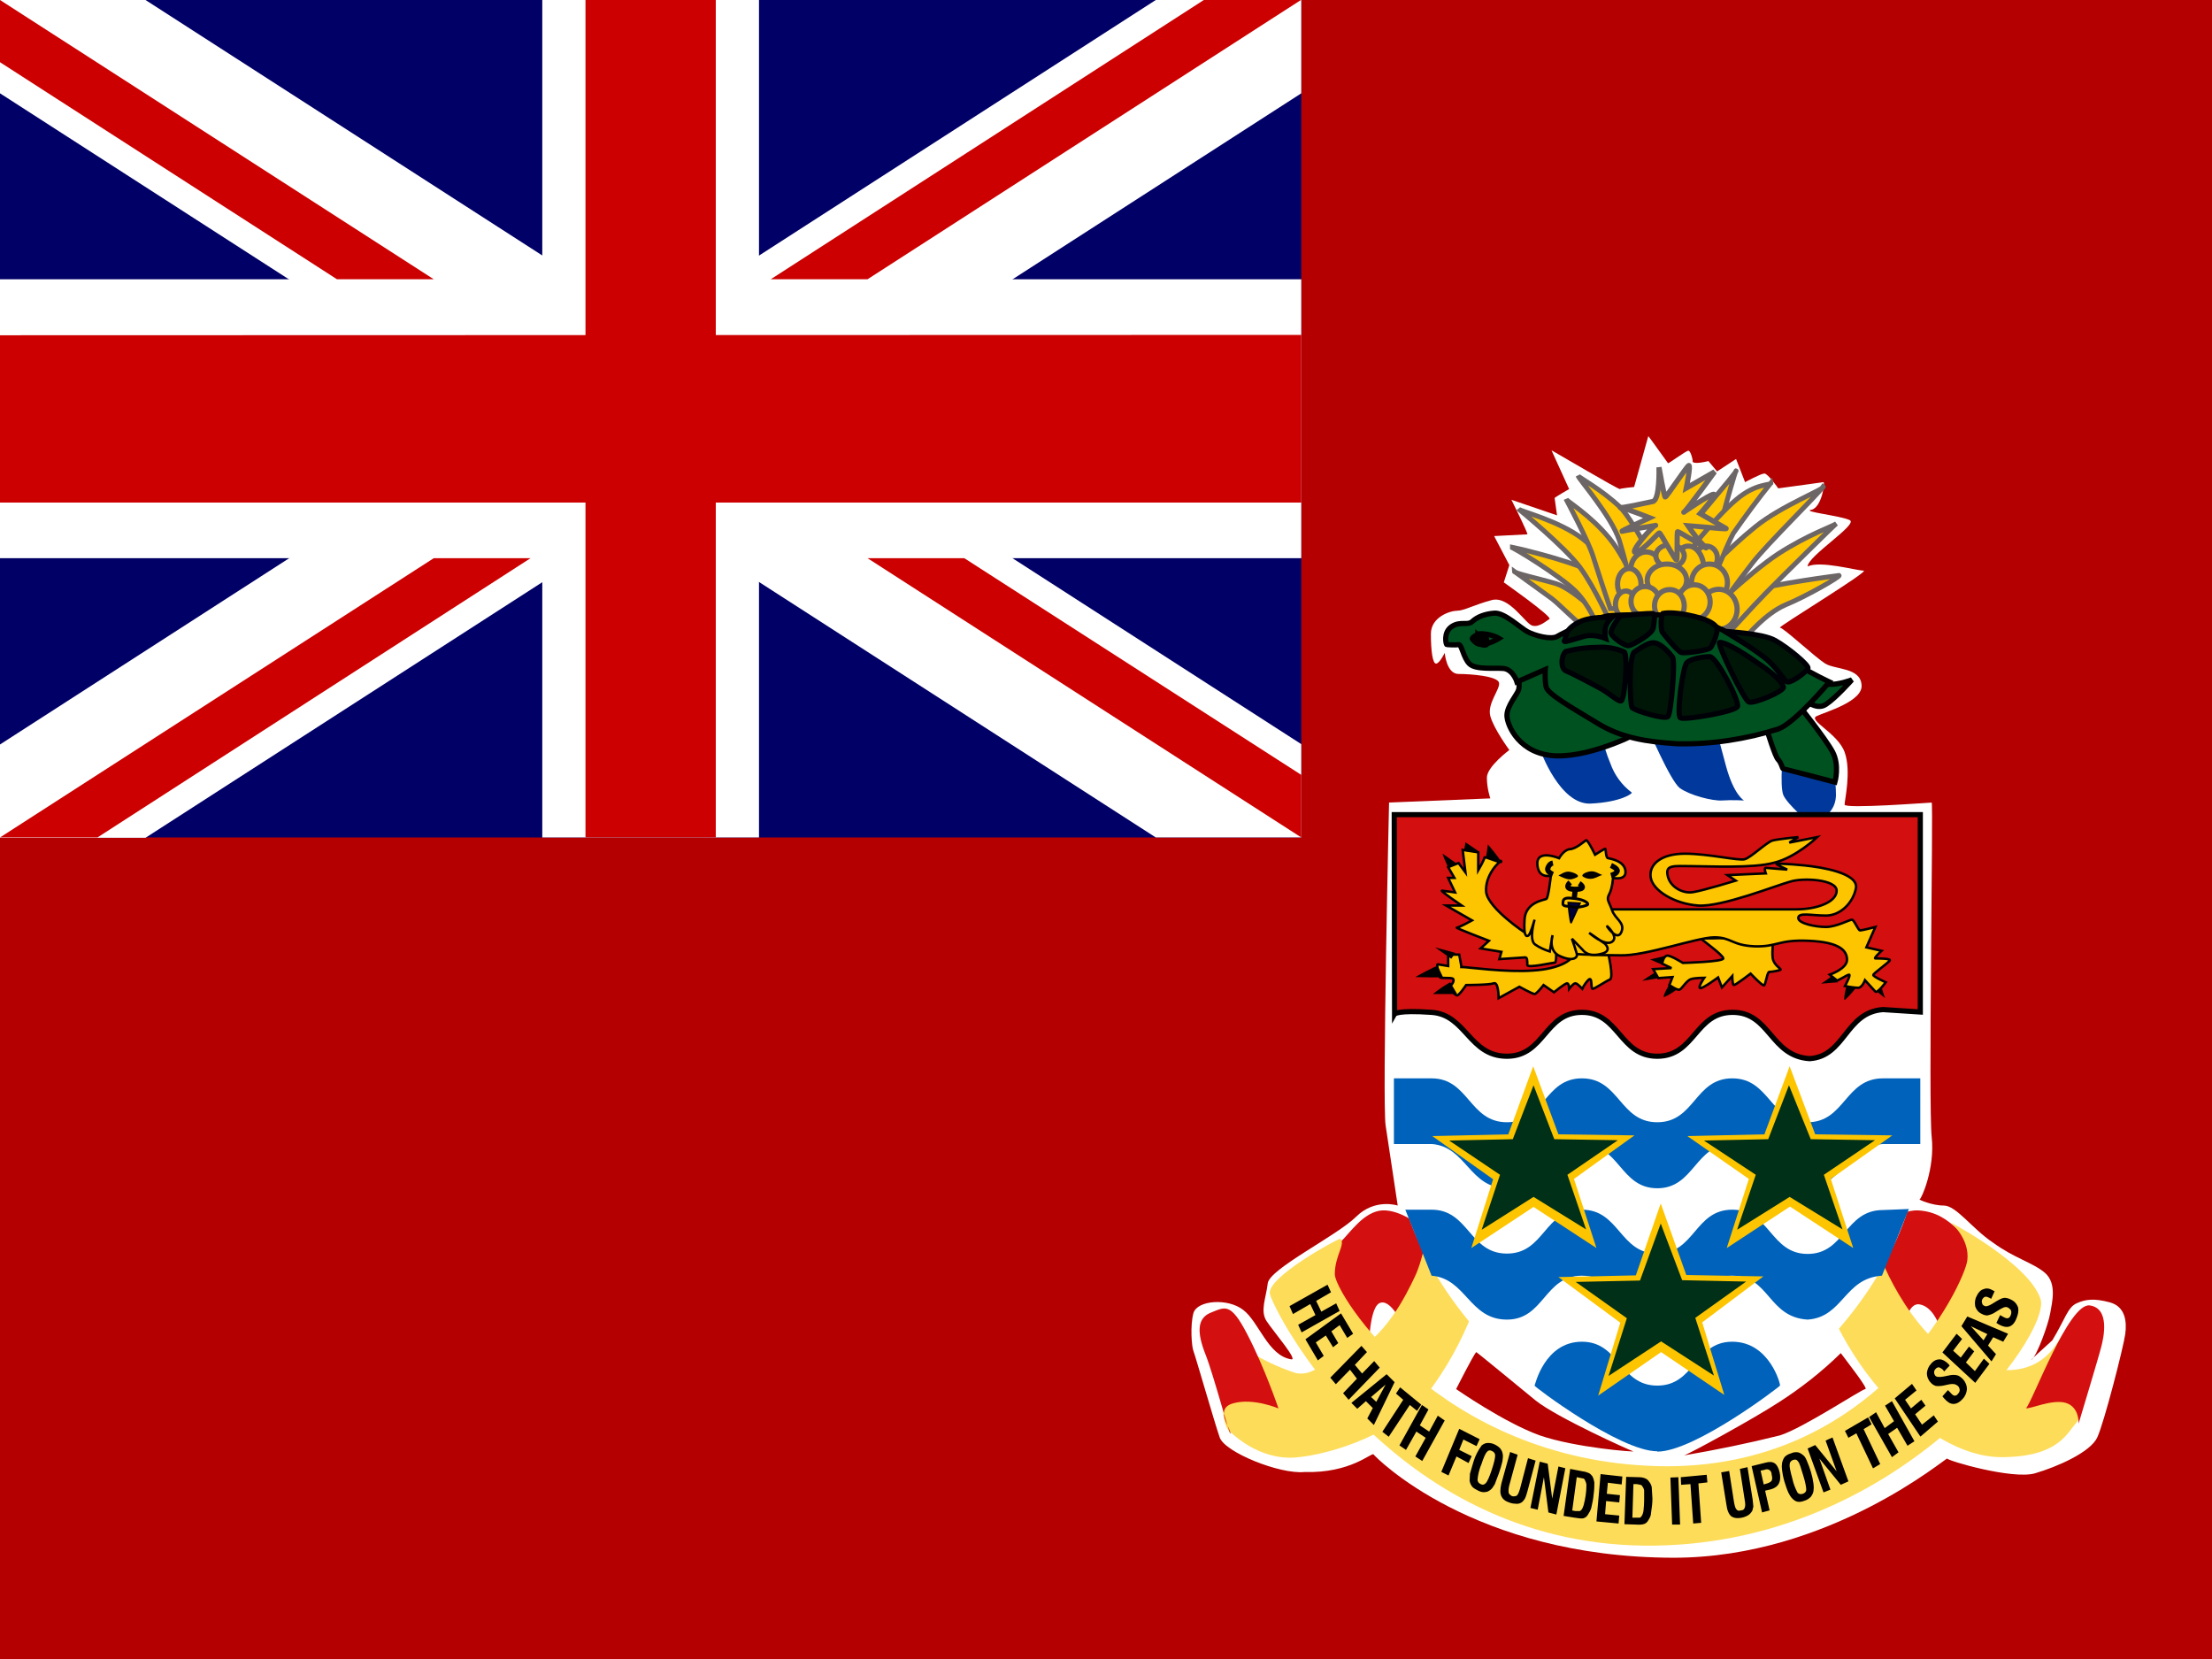 <?xml version="1.0" encoding="utf-8"?>
<!-- Generator: Adobe Illustrator 23.0.3, SVG Export Plug-In . SVG Version: 6.00 Build 0)  -->
<svg version="1.1" id="flag-icon-css-ky" xmlns="http://www.w3.org/2000/svg" xmlns:xlink="http://www.w3.org/1999/xlink" x="0px"
	 y="0px" viewBox="0 0 640 480" style="enable-background:new 0 0 640 480;" xml:space="preserve">
<style type="text/css">
	.st0{fill:#B40000;}
	.st1{fill-rule:evenodd;clip-rule:evenodd;fill:#000066;}
	.st2{fill:#FFFFFF;}
	.st3{fill:#CC0000;}
	.st4{fill-rule:evenodd;clip-rule:evenodd;fill:#FFFFFF;}
	.st5{fill-rule:evenodd;clip-rule:evenodd;fill:#FEC500;stroke:#6D6666;stroke-width:1.4;}
	.st6{fill-rule:evenodd;clip-rule:evenodd;fill:#FEC500;stroke:#6D6666;stroke-width:1.5;}
	.st7{fill-rule:evenodd;clip-rule:evenodd;fill:#00389B;}
	.st8{fill-rule:evenodd;clip-rule:evenodd;fill:#005120;stroke:#000000;stroke-width:1.5;}
	.st9{fill-rule:evenodd;clip-rule:evenodd;stroke:#000000;stroke-width:1.5;}
	.st10{fill-rule:evenodd;clip-rule:evenodd;fill:#001707;stroke:#000007;stroke-width:1.5;}
	.st11{fill-rule:evenodd;clip-rule:evenodd;fill:#D40F0F;}
	.st12{fill-rule:evenodd;clip-rule:evenodd;fill:#FDDC59;}
	.st13{fill-rule:evenodd;clip-rule:evenodd;fill:#FDC400;}
	.st14{fill-rule:evenodd;clip-rule:evenodd;fill:#D40F0F;stroke:#000000;stroke-width:1.5;}
	.st15{fill-rule:evenodd;clip-rule:evenodd;fill:#0062BB;}
	.st16{fill-rule:evenodd;clip-rule:evenodd;fill:#FDC400;stroke:#000000;stroke-width:0.7;}
	.st17{fill-rule:evenodd;clip-rule:evenodd;}
	.st18{fill-rule:evenodd;clip-rule:evenodd;fill:#000039;stroke:#000000;stroke-width:0.4;}
	.st19{fill:none;stroke:#000000;stroke-width:0.8;}
	.st20{fill:none;stroke:#000000;stroke-width:1.5;}
	.st21{fill-rule:evenodd;clip-rule:evenodd;fill:#003017;}
	.st22{fill:none;}
</style>
<path class="st0" d="M0,0h640v480H0V0z"/>
<path class="st1" d="M0,0h376.5v242.3H0V0z"/>
<g>
	<path class="st2" d="M0,0v27l334.4,215.3h42.1v-27L42.1,0H0z M376.5,0v27L42.1,242.4H0v-27L334.4,0H376.5z"/>
	<path class="st2" d="M156.9,0v242.3h62.7V0H157H156.9z M0,80.8v80.7h376.5V80.8H0z"/>
	<path class="st3" d="M0,97v48.4h376.5V96.9L0,97L0,97z M169.4,0v242.3h37.7V0H169.4z M0,242.3l125.5-80.8h28L28.2,242.3H0z M0,0
		l125.5,80.8h-28L0,18V0z M223,80.8L348.3,0h28.1L251,80.8H223z M376.5,242.3L251,161.5h28l97.5,62.7V242.3z"/>
</g>
<path class="st4" d="M448.3,179.1c-1,0.6-3,2.5-5,1.9s-6.6-8.6-11.6-7.4c-5,1.3-8.1,3.1-10.1,3.1s-7.6,1.8-7.6,6.7s0.5,8.6,1.5,8.6
	s2.5-3.1,2.5-3.1s0.5,6.1,4,6.1s11.2,0.6,11.7,2.5c0.5,1.8-3.5,6-2.5,9.7s5.5,9.8,5.5,9.8s-6.5,4.8-6.5,8s1,6,1,6l-29.3,1.2
	c0,0-2,86.7-1,93.4l3.5,23.2c0,0-6.6-2.2-12.1,3.3c-5.6,5.5-25,15-25.5,19.2c-0.5,4.3-2.3,8-0.3,11s9.2,11.4,7.1,11
	c-6.8-1.1-9.3-10.8-13.9-14.3c-4.5-3.5-13.3-2.8-14.4,0.9c-1,3.7-0.5,9.8,0,11s6.1,20.7,7.6,25s17.4,10.7,24.5,10
	c13.4,0.4,19.4-5.7,20-5.1c0.4,0.6,28.7,29.8,86.8,29.9c45.2,0,79.2-29.3,79.2-28.7c0,0.6,18.7,6.1,25.3,4.3
	c6.5-1.9,16.1-6.1,18.1-10.4s7.6-26.2,8.1-29.9s0-8-4.5-9.2s-7-0.9-9.6,0.3s-3.3,4.6-7,10.7c-2.1,1.9-7.4,6.7-5.9,5.5
	s4.8-10.3,5.3-13.4c0.5-3,2-8.5-1.5-11.6c-3.5-3-9-4.3-15.1-8.8c-6-4-10.6-10.7-14.2-10.7c-3.5,0-7.5-1.8-7-1.8s4.5-9,3.5-18
	c-1-9.2,0.5-96.8,0-96.8s-25.2,1.9-25.2,0.6s2-9.7,0-15.2s-10.7-9.2-8.1-10.4c2.5-1.2,13.6-4.3,13-9.1c-0.4-5-7.5-4.3-10.5-6.1
	c-3-1.9-12.1-10.4-13.1-10.4s26.2-16.5,24.2-16.5s-12.6-3-16.2-1.2c0-3,14.7-12.2,12.2-13.4c-2.6-1.3-14.2-2.5-11.1-3
	c3-0.7,4-8,3.5-8l-13.1,1.8c0,0-3-4.3-4-4.3s-5.6,2.5-5.6,2.5l-2.6-6.7l-5.5,3.6l-2.5-3c0,0-4.6,1.2-4.6,0c0.2,0-0.5-3-1.2-3
	s-5.7,3.8-5.9,3.6c-0.2-0.2-5.7-8-5.7-7.8l-4.1,14.7c-0.2,0-4,0.4-4.1,0.6c-0.2,0.3-20-11.4-19.8-11.2l5.1,11.2c0,0-4.2,2.4-4.2,2.6
	l0.7,5l-13.2-4.5c0,0,5,10,4.6,10l-9.6,0.5l4.4,8.4l-1.6,5C435.1,168.5,449.3,178.5,448.3,179.1L448.3,179.1z M532.6,391.5
	c1.3,1.8,8.1,10.4,7.1,10.4s-18,11.3-24.7,13.4c-9.2,2.3-18.5,4.2-27.8,5.8c1.3-0.3,20-10.5,27.5-15.4
	C521.1,401.6,527.2,396.8,532.6,391.5L532.6,391.5z M427.1,391.2c-1,1.2-5.8,10.7-5.8,10.7s13.9,9.7,24.2,13.4
	c10.4,3.6,28,4.9,27,4.6s-22.1-9.8-28.2-14.7C438.3,400.3,427.3,391.2,427.1,391.2z"/>
<g>
	<path class="st5" d="M438.1,165.3l10.9,7.9c2,1.5,8.6,8.2,9.1,7.9c0.5-0.3,4.1-3.7,4.1-3.7s-7.3-7-11.9-8.5
		C445.7,167.5,438.1,165.9,438.1,165.3L438.1,165.3z"/>
	<path class="st5" d="M436.9,158.2c0.8,0,14.6,8.5,18.9,12.8s6,9.8,6.6,9.8c0.5,0,7.1-1.2,6.8-1.2c-0.2,0-3-11-9.3-14.4
		C453.6,161.9,437.2,158.2,436.9,158.2z"/>
	<path class="st5" d="M502.3,136.2c-0.2,0-2.8,9.2-3.5,11.9c-0.8,2.8-2,8.5-2,8.5s-11.1,1.3-10.6-0.3
		C486.6,154.8,503,136.2,502.3,136.2z"/>
	<path class="st5" d="M439.4,147.3c0,0,13.1,10.7,17.7,16.8c4.5,6.1,9.1,16.8,9.3,16.8c0.3,0,12.4-3.1,12.4-2.7
		c0,0.3-14.1-17.1-20.9-22.3C451,150.6,439.7,147.9,439.4,147.3L439.4,147.3z"/>
	<path class="st5" d="M453.1,144.4c0,0,6.5,12.2,7.8,16.5c1.6,5.1,3.3,10.2,5,15.2h10.3c0,0-5-13.7-10.6-20.4
		C460.1,149,453.3,145,453.1,144.4z"/>
	<path class="st5" d="M456.6,137.7c0.2,0.9,9.6,11.6,11.9,18.6c1.6,5.2,2.9,10.5,4.1,15.9l9.1-2.7c0,0-8.1-18-13.1-22.9
		C463.4,141.7,457.1,138.3,456.6,137.7L456.6,137.7z"/>
	<path class="st5" d="M532.1,166.5c0,0-18.9,2.4-25.8,4.6c-6.8,2.1-10.6,10.1-10.6,10.1s8.8,4,9.3,3.3c0.5-0.6,5.8-7,11.6-9.5
		C522.5,172.6,532.6,166.8,532.1,166.5z"/>
	<path class="st5" d="M531.3,151.5c-0.5,0.3-15.7,15.3-20.4,20.1c-4.8,4.9-9.3,10.1-9.8,10.4c-0.5,0.3-9.9-1.6-9.4-2.2
		c0.5-0.6,13.9-13.7,22.7-19.5C523.2,154.6,530.5,152.2,531.3,151.5z"/>
	<path class="st5" d="M527.5,140.8c-1.5,2.2-16.4,16.8-20.4,22c-4.1,5.2-10.6,14.3-10.6,14.3s-7.8-4.3-7.3-6.1
		c0.5-1.8,11.1-12.5,18.7-18.6C515.4,146.3,528.3,141.4,527.5,140.8L527.5,140.8z"/>
	<path class="st5" d="M512.4,139.7c-3.8,4.7-7.4,9.6-10.9,14.6c-1.7,3-7.1,16.5-7.1,16.5s-7.8-8.2-7.8-8.5s9.8-12.8,15.7-17.7
		C508.1,139.6,512.6,140.5,512.4,139.7L512.4,139.7z"/>
	<path class="st6" d="M490.5,156.3c0.2,2.1-1,4.1-2.7,4.4s-3.4-1.2-3.6-3.3c0-0.4,0-0.7,0-1.1c0.2-2.1,1.8-3.7,3.5-3.5
		C489.1,153,490.3,154.4,490.5,156.3L490.5,156.3z M496.9,161.5c0,1.9-1.4,3.5-3.2,3.5s-3.2-1.6-3.2-3.5s1.4-3.5,3.2-3.5
		S496.9,159.5,496.9,161.5z M482.6,157.6c0,1.9-1.7,3.5-3.9,3.5c-2.1,0-3.9-1.5-3.9-3.5c0-1.9,1.8-3.5,3.9-3.5
		C480.8,154.1,482.6,155.7,482.6,157.6z"/>
	<path class="st6" d="M493,164.7c0,3.7-2,6.7-4.5,6.7s-4.5-3-4.5-6.7s2-6.7,4.5-6.7S493,161,493,164.7L493,164.7z M480.8,164.9
		c0,2.9-2,5.2-4.5,5.2s-4.5-2.3-4.5-5.2s2-5.2,4.5-5.2C478.9,159.7,480.8,162.1,480.8,164.9z"/>
	<path class="st6" d="M474.8,169c0,2.5-1.5,4.5-3.4,4.5c-1.9,0-3.4-2-3.4-4.5c0-2.5,1.5-4.5,3.4-4.5
		C473.2,164.5,474.8,166.5,474.8,169L474.8,169z M499.8,168.6c0,3-2.3,5.4-5.2,5.4c-2.9,0-5.2-2.4-5.2-5.4c0-3,2.3-5.4,5.2-5.4
		C497.5,163.2,499.8,165.6,499.8,168.6z M487.3,160.8c0,1.8-1.8,3.3-4.1,3.3s-4.1-1.5-4.1-3.3c0-1.8,1.8-3.2,4.1-3.2
		C485.5,157.6,487.3,159.1,487.3,160.8z"/>
	<path class="st6" d="M488,167.9c0,2.6-2.6,4.7-5.7,4.7s-5.7-2.1-5.7-4.7c0-2.6,2.5-4.7,5.7-4.7C485.5,163.2,488,165.3,488,167.9z
		 M502.6,176.3c0,3.2-2.4,5.8-5.3,5.8s-5.4-2.6-5.4-5.8s2.4-5.8,5.4-5.8C500.2,170.5,502.6,173.1,502.6,176.3z M473.4,174.9
		c0,2.1-1.4,3.9-3,3.9s-3-1.7-3-3.9c0-2.2,1.4-3.9,3-3.9S473.4,172.7,473.4,174.9L473.4,174.9z"/>
	<path class="st6" d="M494.8,174.2c0,2.7-2.1,5-4.6,5c-2.6,0-4.7-2.2-4.7-5s2.1-5,4.7-5S494.8,171.4,494.8,174.2L494.8,174.2z
		 M480.1,174c0,2.4-1.8,4.3-4.1,4.3c-2.3,0-4.1-1.9-4.1-4.3s1.8-4.3,4.1-4.3C478.3,169.7,480.1,171.6,480.1,174z"/>
	<path class="st6" d="M487.3,175.3c0,2.6-1.9,4.7-4.3,4.7c-2.3,0-4.3-2.2-4.3-4.7c0-2.6,1.9-4.7,4.3-4.7
		C485.4,170.5,487.3,172.6,487.3,175.3L487.3,175.3z M468.7,146.8c1,0,8.6,3,8.6,3s-9.3,4.3-7.9,3.9c1.4-0.4,10.3-1.7,9.6-1.7
		c-0.7,0-7.9,8.2-5.7,7.8c2.1-0.4,6.4-5.6,6.8-5.6c0.4,0,4.7,8.2,5,7.8c0.3-0.4,0-8.2,0.3-8.2c0.3,0,8.9,5.2,8.2,4.7
		c-2-1.9-3.7-4.1-5.3-6.5c0.4,0,11.8,1.3,11.1,0.9l-7.5-4.3c0,0,5-5.6,3.9-5.6c-1.1,0-9.3,5.6-8.6,5.2c0.7-0.4,8.9-11.7,8.9-11.7
		l-8.2,4.7c0,0,1.4-6.9,0.7-6.5c-0.7,0.4-6.4,9.1-6.8,9.1c-0.3,0-1.8-8.6-1.8-8.6s0.3,9.5-1.8,9.9
		C476.2,145.5,468.8,147.2,468.7,146.8L468.7,146.8z"/>
</g>
<g>
	<path class="st7" d="M445.5,216.5c0.2,0.9,5.9,16.4,14.7,16s12.3-3,11.9-3.2c-2.9-2.2-5-5.1-6.2-8.5c-1.1-2.6-1.9-5.3-2.5-8
		L445.5,216.5z M476.7,210.5c0,0,6.5,15.3,9.3,17.5c2.9,2.1,9.5,3.8,12.3,3.6c2.9-0.2,6.3,0,6.3,0s-2.9-1.5-5.2-9.9l-3-11.2
		L476.7,210.5L476.7,210.5z M516,216.1c0,0-1.2,11.2,0,14c1.3,2.8,7.5,8,7.5,8s7.5-1,7.7-8c0-4.6-0.8-9.1-2.5-13.3L516,216V216.1z"
		/>
	<path class="st8" d="M439.4,196.5c0,0,0.3,1.7,0,3c-0.3,1.3-3.4,4.7-3.4,7.5c0,2.8,3.6,11.4,14.4,11.7c10.9,0.2,24.7-7.1,24.5-7.3
		c-0.2-0.2-26.1-21.2-26.4-20.9C448.1,190.7,439.4,196.9,439.4,196.5L439.4,196.5z M511.3,211.4c0,0,2.3,7.6,3.2,8.4
		c0.9,0.9,1.2,2.6,1.4,2.6s15,3.9,15,3.9s1.4-4.9-0.7-8.8c-2.1-3.9-10.2-14-10.2-14S511.3,211.4,511.3,211.4z M521.5,202.1
		c0.3,0,3.9,3.7,6.8,1.7c2.9-1.9,7.5-7.1,7.5-7.1s-3.9,1.5-6.8,1.3C526.2,197.8,521.7,202.3,521.5,202.1z"/>
	<path class="st8" d="M438.9,197.3c0,0-1.1-3.6-3.9-3.9c-2.9-0.2-8,0.4-9.8-1.3c-1.8-1.7-2.3-5.8-3.2-5.6c-0.9,0.2-3.2,0-3.4,0
		c-0.2,0-1.1-3.5,1.4-5.2c2.5-1.7,4.6-0.2,6-1.5s3.6-2.2,6.4-2.4c2.9-0.2,7.5,4.3,9.6,5.4c2.1,1.1,6.8,2.4,8.6,1.3
		c1.8-1.1,11.8-5.8,15.4-6c3.6-0.2,11.1-0.4,13.9-0.2c2.9,0.2,14.1,2,17.5,3.9c3.4,1.9,21.4,9.5,23.9,11.2c2.5,1.7,8,4.3,8,4.3
		s-9.8,11.7-14.7,13.6c-9.6,3-19.4,4.5-29.3,4.3c-9.1-0.6-16.2-1.7-23.2-6c-7-4.3-14.5-8.4-14.8-10.6c-0.4-2.2-0.2-4.9-0.2-4.9
		L438.9,197.3L438.9,197.3z"/>
	<path class="st8" d="M427.8,183.4c-0.4,0.2-2.1,1.1-1.8,1.5c0.4,0.4,1.1,1.7,3.2,1.5c2.1-0.2,4.5-1.7,4.5-1.7
		S431,183.1,427.8,183.4z"/>
	<path class="st9" d="M427.6,183.8v2.4c0,0,2.5,0.9,2.5,0.2c0-0.6,0.2-2.2-0.4-2.2C429.2,184.2,427.8,184,427.6,183.8L427.6,183.8z"
		/>
	<path class="st10" d="M452.6,185.6c0.6-1.4,0-3.2,3.7-5.3c3.7-2.2,10-1.6,10-1.6s-1.8,1.7-1.9,3.5s0.1,2.5,0.1,2.5
		s-3.5-1.4-6.1-0.6C455.7,184.9,452.7,185.8,452.6,185.6L452.6,185.6z M469,178.1c-0.4,0.2-3.2,4-2.9,5.1c0.3,1.1,4.1,3.9,5.2,3.6
		c1.2-0.2,6.7-3.4,7-5s0.6-3.7,0.1-4.2C478.1,177.2,469.1,178.2,469,178.1z M481.1,177.5c-0.7,0.8-0.5,4.9-0.2,5.3
		c0.3,0.5,4.6,5.8,5.6,6c1,0.3,8-0.6,8.5-1.5c0.6-0.9,2.3-4.8,1.7-5.7c-0.5-0.9-2-2.2-6.7-3.3C485.3,177.2,482.6,177.2,481.1,177.5z
		 M498.9,182.6c1.1,0.7,7.8,4.6,11.7,7.7c3.9,3.1,5.5,6.7,6.6,7c1.1,0.3,5.7-3,5.9-4c0.2-0.9-5.6-5.8-9.5-8
		C509.7,183.1,498.9,182.8,498.9,182.6z M497.5,185.9c-0.6,0.6,7.1,16.7,8.5,17.2c1.5,0.6,10.2-3.1,10-4.3s-2.4-3.7-7.8-7.2
		C503,187.9,498.6,185.6,497.5,185.9z M488.1,191.7c-1.2,0.9-3.1,15.3-1.9,16c1.2,0.7,16-1.8,16.5-3.3c0.6-1.7-6.1-14.4-8-14.4
		C492.7,190,489.2,190.6,488.1,191.7L488.1,191.7z M472.8,188.7c-1.6,1.7-1.2,15.2-0.6,16c0.7,0.9,9.5,3.6,10.4,2.6
		c0.9-1,2.2-16.1,1.3-17.2c-0.9-1.2-3.3-3.9-5.2-4.1C476.8,185.7,473.7,188.2,472.8,188.7z M453,188.5c-1.4,1.4-1.5,4.9,0.1,5.6
		c1.6,0.6,5.5,2.7,9.1,4.6c3.7,1.9,5.7,4.2,6.8,4.1s2.1-13.5,0.9-14.2c-2.4-1-5-1.5-7.6-1.3C459.2,187.3,456.1,187.7,453,188.5
		L453,188.5z"/>
</g>
<path class="st11" d="M388,359.2c2.6-2.5,6.6-8.7,12-9c5.5-0.2,11.3,4.8,11.3,4.8s5.7,23.5,5.4,23.5c-0.2,0-9.5,6.7-9.7,6.7
	c-0.3,0-4-9.2-7.5-8.3c-3.5,0.8-3.2,13.4-3.8,12.6c-0.5-0.9-15.2-18.2-14.6-18.8C381.6,370.1,388.3,360,388,359.2L388,359.2z
	 M539.9,356.2c1.7-0.4,9.5-6.2,15-6c5.4,0.3,8.6,2.8,11.4,5.4c3,2.5,6.4,9,6.4,9s-7,19-7.5,19s-3.5,1.6-4,0.2s-2.3-5.8-5.8-6.4
	c-3.4-0.6-4.3,6.2-4.3,6.2L539.9,356V356.2z"/>
<path class="st12" d="M543.6,362c0,1.7,10.7,28,27.9,33c17.3,5.1,22.7-4.7,24.7-8c2-3.4,9.2-3.1,9.2-3.1s-1.7,24.6-4.6,27.7
	c-2.8,3-5.1,9.8-21.2,10c-16.1,0.3-30.8-15-35.7-19.5c-5.6-6.5-10.2-13.8-13.8-21.6C527.5,375.2,543.9,362.5,543.6,362L543.6,362z
	 M356,414.4c0.3,0,7.8,8.1,18.8,7.3c10.9-0.9,29.6-7.3,38.2-18.5c5.4-7.1,9.8-15,13-23.3c0,0-12.7-22.4-13-22.4s-1.4,7.3-3.7,12
	c-2.3,4.8-8.7,18.3-19.3,22.5c-10.6,4.2-10.6,5.9-15,5.3c-5.5-1.8-10.7-4.3-15.5-7.6L354,403c0,0-1.1,8.7,2,11.5V414.4z"/>
<path class="st12" d="M387.8,358.4c-0.8,0-21.2,11.1-20.4,15.9c0.9,4.7,35,72,108.2,72.9c73.3,0.8,118-61,114.8-71.3
	c-3.3-10.3-26-22.2-26-22.2s5.6,4.7,4.8,11c-0.8,6.4-26,61-89.5,59.5c-63.4-1.6-93.5-50-93.5-55.5S389.4,360,387.8,358.4
	L387.8,358.4z"/>
<path class="st11" d="M586.2,407.4c1.7-1.4,12.3-30.5,18.4-29.7c6,0.8,4,9.5,3.4,11.8c-0.5,2.2-6.6,22.4-6.6,22.4s0.3-4.8-3.7-6
	S587,407.9,586.2,407.4L586.2,407.4z M356,414.7c0-1.6-4.8-7.2,0.9-8.7c5.7-1.6,13,1.5,13,1.5s-4-11.8-9-21.4
	c-4.9-9.5-6.5-7.9-10.6-6.3c-4,1.6-4,5.8-1.5,12.1C351.3,398.3,356,416.3,356,414.7z"/>
<path class="st13" d="M423.2,360.4l7-24l-19.6-15l24.6-0.6l8-23.6l8.1,23.6l24.6,0.4l-19.6,15.2l7.2,23.9L443.3,346L423.2,360.4z"/>
<path class="st4" d="M555.6,235.8v92c0.2,45-45.7,84.4-76.1,92.1c-30.5-7.6-76.3-47-76.2-92v-92L555.6,235.8L555.6,235.8z"/>
<path class="st14" d="M403.4,235.8l0.1,57.6c0,0,0.7-1.2,10.7-0.5c10,0.7,10.9,12.7,21.8,12.7c10.9,0,10.9-12.7,21.7-12.7
	s10.9,12.7,21.8,12.7s10.9-12.7,21.8-12.7c10.9,0,10.9,12.7,22.3,13.4c10.3-0.7,10.3-13.4,21.2-14.2l10.8,0.7v-57.1H403.4
	L403.4,235.8z"/>
<path class="st15" d="M403.3,312v19h11c10,0.8,10.8,12.8,21.7,12.8s10.8-12.8,21.7-12.8s11,12.8,21.8,12.8s10.9-12.8,21.7-12.8
	c10.8,0,10.3,12,21.8,12.8c10.3-0.8,10.8-12,21.8-12.8h10.8v-19h-10.8c-11,0-11,12.7-21.8,12.7S512.1,312,501.2,312
	s-10.8,12.7-21.7,12.7S468.6,312,457.7,312s-10.8,12.7-21.7,12.7S425,312,414.2,312H403.3L403.3,312z M406.6,350l7.6,19.1
	c10,0.8,10.9,12.7,21.8,12.7c10.8,0,10.8-12.7,21.7-12.7s11,12.7,21.8,12.7s10.9-12.7,21.7-12.7s10.3,12,21.8,12.7
	c10.3-0.7,10.6-12,21.5-12.7l7.8-19.3l-7.5,0.3c-11,0-11,12.7-21.8,12.7S512.1,350,501.2,350s-10.8,12.7-21.7,12.7
	S468.6,350,457.7,350s-10.8,12.7-21.7,12.7S425,350,414.2,350H406.6L406.6,350z M479.5,420c10.9,0,35.8-19.1,35.5-19.1
	c0.3,0-2.9-12.7-13.8-12.7s-10.8,12.7-21.7,12.7s-10.9-12.7-21.8-12.7s-13.6,12.7-13.7,12.7c-0.5,0,24.6,19,35.5,19L479.5,420z"/>
<path class="st16" d="M423.2,279.8c1.4,0,12.5,1.6,20.4,1c8.1-0.5,11.1-3.3,11.1-3.8v-1.6h10.5c0,0,1.8,7.4,0.6,8
	c-1.2,0.5-4.4,2.7-5,2.7c-0.6,0,0-3.8-1.2-2.6s-1.8,2.6-1.8,2.6s-1.4-1.6-2-1.6c-0.6,0-1.8,1.6-1.8,1.6s0-1.6-0.6-1.6
	c-0.6,0-3.8,2.6-3.8,2.6l-3-2.1c0,0-2,2.6-2.6,2.6s-4.4-2.1-4.4-2.1l-6,3.3c0,0,0-4.8-1.4-4.3c-1.2,0.5-8,0.5-8,0.5s-2,3-2.6,3
	c-0.6,0-3-2.6-2.4-2.6c0.6,0,1.8-1.6,1.2-2.2c-0.6-0.5-3.8,0-3.8-0.5s-1.2-3.7-0.6-3.7l3,0.5v-3.3h3.2l0.6,3.3V279.8z"/>
<path class="st16" d="M434.5,249.1c-0.8,0-5,4.3-4.5,9.1c0.8,4.8,11.3,11.7,11.3,11.7s5.6-2.1,7.4,0c1.8,2.1,1.8,8.6,1.2,8.6
	s-8,1.7-8,0.7c0-1.2,0-2.2-0.6-2.2l-7.5,0.5l0.6-2.1l-6-1l2.4-2.2c0,0-9.9-3.8-9.3-3.8c0.6,0,4.4-2.1,4.4-2.1l-7.5-4.3h4.5
	c0,0-6.3-4.3-5.7-4.3l3.8,0.5L419,254h1.8l-1.8-3.1l3-1.2l2,2.7l-0.8-6.5l4.5,0.7v5.2c0,0,1.8-3.1,1.8-3.7c0-0.5,5.6,2.2,4.8,1
	H434.5z"/>
<path class="st17" d="M530,282.4c-0.8,0.7-3.1,2.2-3.1,2.2l5-0.4C531.1,283.7,530.4,283.1,530,282.4L530,282.4z M534.4,285
	c-0.3,0.4-1.2,4.6-0.6,4.3c1.1-1,2.2-2.2,3.1-3.4L534.4,285z M541.5,285.5c0.8,0.7,4.3,3.8,3.9,3.1c-0.5-0.7-1-3.5-1.3-3.6
	S541.8,285.8,541.5,285.5L541.5,285.5z M479.4,281.1c-0.5,0.1-4.3,2.7-4.3,2.7l6.1-1C480.9,282.8,479.2,281.5,479.4,281.1
	L479.4,281.1z M483.4,284.3c-0.6,0.6-2.6,4.3-1.9,4.2c1.5-0.7,2.9-1.6,4.2-2.6L483.4,284.3L483.4,284.3z M480.9,279.1l-3.5-1.5
	l4.3-1L480.9,279.1z M419.9,277.4l-4.7-3.3l5.9,1.6L419.9,277.4L419.9,277.4z M415.9,279.5c-0.7,0-6.5,3.2-6.4,3.2s8.2,0.2,8,0
	c-0.1-0.1-1.3-3-1.7-3.2H415.9z M419.6,284.2c-1.8,1-3.4,2.1-5,3.4h7L419.6,284.2z M418.9,250.8c0,0-1.7-3.8-1.5-3.8l4.3,3
	L418.9,250.8z M423.6,246.1l0.4-2.4c0,0,4.2,2.8,4,2.8C427.9,246.5,423.9,246.5,423.6,246.1L423.6,246.1z M430,247.8l0.5-3.5
	c0,0,3.9,4.6,3.5,4.7C433.7,249.2,430.3,248.4,430,247.8z"/>
<path class="st16" d="M492,271.4c0,0.3,6.5,4.8,6.6,5.9c0,1-11.7,1.3-11.7,1.3s-3.5-2.2-4.5-2.1c-1.1,0-1.5,2.3-1.5,2.3l2.7,1.3
	l-5.3,0.3l1.5,2.6l4.1-0.3l-0.9,2.3c0,0,2.4,1.7,3,1.3c0.5-0.1,2-2.6,3.2-3c1.2-0.4,3.9-0.4,3.9-0.4s-2.1,3-1.1,3
	c0.9,0,5.1-3.1,5.1-3.1l1.1,2.9l3-3.3c0,0,0,2.6,0.5,2.6c0.5,0,4.8-3.3,4.8-3.3s3.5,3.7,3.9,3.4c0.5-0.3,0.9-3.9,1.5-3.9
	c0.6,0,3.3-0.4,3.3-0.7s-2-1.3-2.3-3.3c-0.3-2,0.3-6.3,0.2-6.3S492.3,271.8,492,271.4z"/>
<path class="st16" d="M459.2,263.1h60.5c6,0,11.7-2.1,11.7-5.4c0-3.3-9.9-3.8-13.5-2.6c-3.8,1-19.8,7.4-26.6,6.9s-13.1-4.3-13.7-8.1
	c-0.6-3.8,3-6.9,9.9-6.9s15.5,2.1,17.3,1.6c1.8-0.5,6.2-4.8,8-5.4c2-0.5,7.5-1,7.5-1l-2.6,1.6l8.1-1.6c0,0-6.2,5.9-12.5,7.4
	c-6,1.7-19.1,1-24,1s-7.5-0.5-6.8,2.7c0.6,3.3,4.4,5.4,7.5,4.8c3-0.5,12.2-3.3,12.2-3.3l-2.4-1.6l11.1-0.5c0,0-0.6-1.6,0-1.6
	l6.2,0.5c0,0-3.8-1.7-3-1.7s3,0,8,0.5c5,0.5,15.5,2.2,14.9,6.5c-0.8,4.3-4.5,8-8.7,8c-4.2,0-8-1-8,0.7c0,1.6,5,2.6,8,2.6
	c3,0,6.8-2.1,7.5-2.1s1.8,3.1,2.4,3.1s4.4-1,4.4-1l-2.6,5.9l4.4,1c0,0-2.4,2.2-1.8,2.2s4.2,0,4.2,0.5c0,0.5-4.8,3.8-4.8,4.3
	c0,0.5,3.6,2.1,3.6,2.1s-2.4,3.3-3,2.7l-3-3.3c0,0-0.8,2.2-2,2.2c-1.2,0-3.8-0.5-3.8-0.5s1.8-3.3,1.2-3.3c-0.6,0-3.6,2.1-3.6,1.6
	l-2-1.6c0,0,5-1.7,5-4.3c0-2.6-2-5.1-11-5.5c-9-0.4-9,1.8-15.8,1.6c-6.6-0.3-6.6-2.6-11.6-2.6c-5,0-20.1,5.5-27.3,5.2
	c-7.1,0-15.9-0.4-15.6-0.7C453.5,275.9,459,263.5,459.2,263.1z"/>
<path class="st16" d="M447.4,260.1c-0.6,0.3-6,0.9-6.3,5.9c-0.3,5,0.5,5,1.1,4.7s1.8-4.6,1.8-4.6s-1.8,5.9,0.2,7.2
	c1.3,0.9,2.7,1.5,4.2,2l0.8-4.7c0,0-1.5,4.6,2.3,6.1c3.6,1.6,5.1,0.4,4.7-0.8c-0.4-1.4-0.9-2.9-1.4-4.3l3,3.1
	c0.3,0.3,1.5,2.3,5.4,1.3c3.6-0.8,1.1-3,1.1-3l-4.5-3.1c0,0,4.5,4,6.6,2.6c2.1-1.4-1.5-4.7-1.5-4.6c0,0.1,3,4.6,4.2,1.8
	s-1.8-3.7-2.7-6.4c-0.9-2.6-1.7-2.9-0.8-4.6c0.9-1.6,1.1-4.7,1.1-4.7s3.9,0.9,3.6-2c-0.3-2.9-4.2-3.5-5-3.7c-0.8,0-0.6-2.9-0.9-2.7
	c-0.3,0-2.9,1.7-2.9,1.7s-2.1-4.4-2.6-4.2c-0.5,0.3-3,2.6-4.8,2.6c-1.8,0.3-3,2.6-3,2.6s-6.5-2.7-6.3,1.7c0.2,4.4,3.9,3.3,3.9,3.4
	S448,259.8,447.4,260.1L447.4,260.1z"/>
<path class="st17" d="M450.9,253.3c0.7-0.3,1.8-1.2,3-1.1s3.4,1,2.4,1.6c-1,0.5-1.8,0.8-3,0.5C452.3,254,451.3,253.5,450.9,253.3z
	 M463.5,253.1c-0.8-0.2-1.9-1.1-3.2-1s-3.2,1-2.2,1.6c0.8,0.5,1.8,0.7,2.8,0.5c1.2-0.3,2-0.9,2.6-1L463.5,253.1z"/>
<path class="st18" d="M453.7,261.1c0,0.7,0.6,6.3,0.9,5.9l2.6-5.7L453.7,261.1L453.7,261.1z"/>
<path class="st19" d="M452.2,261.3c0-1.7,1.2-1.6,3.6-1.3c2.6,0.3,3.8,1.3,3.6,1.7c-0.2,0.3-2.3,0.9-3.9,0.8c-2-0.5-3.5,0-3.3-1.3
	V261.3z"/>
<path class="st20" d="M455.8,257.1l-0.3,2.6 M466.1,250.4c0,0,2.1,0.9,1.8,1.7c-0.3,0.8-1.8,1.2-1.8,1.2 M449.3,249.7
	c-0.5,0.1-1.1,0.4-1.5,1.6c-0.2,1,1.5,1.7,1.5,1.7"/>
<path class="st20" d="M454.3,255.3c0,0-2.3,2,1.5,2s1.1-1.7,1.1-1.7"/>
<path class="st13" d="M462.4,403.8l6.4-21.1l-17.9-13.2l22.4-0.5l7.2-20.8l7.4,20.7l22.3,0.4l-17.7,13.3l6.4,21l-18.3-12.4
	L462.4,403.8z"/>
<path class="st21" d="M465.4,398.1l5.3-16.7l-14.8-10.5l18.6-0.4l6-16.5l6.2,16.4l18.5,0.4l-14.7,10.5l5.4,16.7l-15.3-9.9
	L465.4,398.1z"/>
<path class="st13" d="M425.7,361.1l6.3-19.9l-17.6-12.5l22-0.5l7.2-19.7l7.3,19.7l22,0.3l-17.5,12.6l6.5,20l-18.2-11.9L425.7,361.1z
	"/>
<path class="st21" d="M428.7,355.8l5.3-15.9l-14.7-9.9l18.4-0.4l6-15.6l6,15.6l18.4,0.3l-14.6,10l5.4,15.8l-15.2-9.4L428.7,355.8z"
	/>
<path class="st13" d="M499.6,361.1l6.4-20l-17.8-12.4l22.3-0.5l7.3-19.7l7.4,19.7l22.3,0.3l-17.8,12.6l6.5,20l-18.3-12L499.6,361.1z
	"/>
<path class="st21" d="M502.6,355.8l5.4-15.9l-15-9.9l18.6-0.4l6-15.6l6.3,15.6l18.6,0.3l-14.8,10l5.4,15.8l-15.3-9.4L502.6,355.8z"
	/>
<path class="st22" d="M373.3,372.6c8,34.5,41.9,60.1,87.5,66.2c58.6,7.8,114.5-21.9,124.8-66.3"/>
<path d="M373.1,377.9l11-6.2l1,2.2l-4.3,2.5l1.5,3.1l4.3-2.4l1,2.2l-11,6.2l-1-2.2l5-2.8l-1.5-3.2l-5,2.9L373.1,377.9 M377.7,387.5
	L388,380l3.5,5.9l-1.7,1.2l-2.2-3.7l-2.4,1.8l2,3.4l-1.5,1.2l-2.1-3.4l-2.9,2l2.3,3.9l-1.7,1.3L377.7,387.5 M384.9,398.6l9-9.2
	l1.6,1.8l-3.5,3.7l2.1,2.5l3.5-3.6l1.6,1.9l-9,9.3l-1.6-1.9l4-4.2l-2-2.6l-4.1,4.2L384.9,398.6 M396.7,404.2l1.5,1.4l2.7-5
	L396.7,404.2 M391,405.9l10.2-8.3l2.3,2.3l-6,12.4l-1.9-1.9l1.6-3l-2-2l-2.5,2.2L391,405.9 M400,414.2l6-9.2l-2.1-1.8l1.2-1.8l6.1,5
	l-1.2,1.8l-2.1-1.7l-6.1,9.2l-1.9-1.5 M404.9,418.2l6.5-11.7l1.9,1.3l-2.5,4.6l2.7,1.8l2.5-4.6l2,1.4l-6.5,11.7l-2-1.3l3-5.4
	l-2.7-1.8l-3,5.3L404.9,418.2 M417,425.9l5.2-12.5l5.9,3l-0.9,2l-3.8-1.9l-1.2,3l3.6,1.8l-0.9,2l-3.5-1.9l-2.3,5.5l-2-1
	 M428.5,423.9c-0.5,1.3-0.9,2.8-1,4.2c0,0.6,0.3,1,0.9,1.3s1,0.2,1.5-0.3c0.4-0.4,1-1.7,1.7-3.8s1-3.5,1-4.2c0-0.6-0.4-1.1-1-1.3
	c-0.5-0.3-1-0.2-1.4,0.3c-0.4,0.4-1,1.7-1.7,3.9 M426.3,423c0.5-1.7,1.3-3.3,2.4-4.8c0.5-0.4,1.1-0.7,1.7-0.7c0.5,0,1.2,0,2,0.4
	s1.2,0.7,1.6,1.1c0.4,0.5,0.7,1,0.8,1.8c0.1,0.5,0,1.2-0.1,2c-0.3,1.2-0.6,2.3-1,3.4l-1.2,3.2c-0.4,0.7-0.8,1.3-1.2,1.6
	c-0.5,0.4-1,0.7-1.6,0.7c-0.6,0.1-1.2,0-2-0.4s-1.3-0.7-1.7-1.1c-0.4-0.5-0.7-1.1-0.8-1.8l0.1-2L426.3,423 M436.9,420.1l2.2,0.8
	l-2.4,8.8c-0.2,0.7-0.3,1.5-0.2,2.2c0.1,0.4,0.5,0.7,1,1c0.6,0.1,1,0,1.4-0.2c0.3-0.3,0.6-1,0.9-2l2.3-8.8l2.2,0.7l-2.4,9
	c-0.2,0.7-0.4,1.4-0.7,2c-0.2,0.3-0.4,0.6-0.7,0.9c-0.5,0.4-1,0.6-1.6,0.6c-0.7,0-1.4-0.1-2-0.3c-1.3-0.4-2.1-1-2.5-1.9
	c-0.4-0.8-0.4-2,0-3.7l2.5-9 M442.8,436.3l2.7-13.4l2.3,0.6l1.3,10.1l1.8-9.3l2,0.5l-2.6,13.4l-2.3-0.6l-1.3-10.2l-1.8,9.4
	L442.8,436.3 M454.8,437l1,0.2h1.2c0.2,0,0.4-0.2,0.5-0.3c0.3-0.3,0.5-0.8,0.7-1.4c0.5-1.9,0.8-3.8,0.8-5.8c0-0.5-0.2-1-0.4-1.4
	c-0.1-0.2-0.2-0.4-0.4-0.5l-1-0.2l-1-0.2l-1.3,9.6 M452.4,438.6l1.9-13.6l3.6,0.7c0.8,0.1,1.3,0.3,1.8,0.5c0.4,0.2,0.7,0.5,1,0.9
	c0.3,0.5,0.5,1.2,0.6,1.9c0,0.7,0,1.8-0.2,3.3c-0.1,1.3-0.4,2.7-0.7,4c-0.2,0.7-0.6,1.4-1,2c-0.3,0.5-0.7,0.8-1.3,1
	c-0.5,0.1-1.4,0-2.6-0.2L452.4,438.6 M461.9,440.2l1.2-13.7l6.3,0.7l-0.2,2.3l-4-0.5l-0.3,3.2l3.8,0.4l-0.2,2.1l-3.8-0.4l-0.3,3.8
	l4.1,0.4l-0.2,2.3L461.9,440.2 M472.3,439.1h2.2c0.2-0.1,0.4-0.3,0.5-0.5c0.2-0.3,0.4-0.8,0.5-1.4c0.1-1,0.2-2,0.2-3v-3
	c-0.1-0.5-0.3-0.9-0.6-1.3c-0.1-0.1-0.3-0.3-0.5-0.3l-1-0.2h-1L472.3,439.1 M470,441l0.5-13.7l3.7,0.1c0.6,0,1.2,0.1,1.7,0.3
	c0.5,0.2,0.8,0.4,1.1,0.8c0.4,0.5,0.8,1.1,0.9,1.8l0.2,3.3c0,1.4-0.2,2.7-0.4,4.1c0,0.7-0.3,1.4-0.7,2c-0.3,0.6-0.7,1-1.2,1.2
	s-1.4,0.3-2.6,0.2L470,441 M483.8,441.2l-0.5-13.7l2.3-0.1l0.5,13.7h-2.3 M489.9,440.8l-0.8-11.4l-2.7,0.2l-0.1-2.2l7.5-0.7l0.2,2.2
	l-2.6,0.3l0.8,11.4L489.9,440.8 M498,426l2.3-0.4l1.4,9c0.2,1.1,0.4,1.8,0.7,2.1c0.3,0.4,0.7,0.5,1.3,0.3c0.6,0,1-0.3,1.1-0.8
	c0.2-0.4,0.2-1.1,0-2.2l-1.4-9l2.2-0.5l1.5,9.4l0.2,2l-0.3,1.2c-0.3,0.5-0.7,1-1.2,1.3c-0.5,0.3-1.2,0.6-1.8,0.7
	c-1.4,0.3-2.4,0.1-3.1-0.4c-0.7-0.6-1.2-1.7-1.4-3.4L498,426 M510.3,429.5l1-0.3c0.6-0.2,1-0.4,1.3-0.8c0.2-0.4,0.2-1,0-1.7
	c0-0.7-0.3-1.2-0.7-1.4c-0.3-0.2-0.8-0.3-1.5,0l-1,0.2L510.3,429.5 M509.8,437.5l-3-13.3l4-1c1.1-0.3,2-0.3,2.7,0.2
	c0.6,0.4,1.1,1.3,1.4,2.6c0.3,1.4,0.2,2.4-0.2,3.2c-0.4,0.8-1.2,1.4-2.3,1.7l-1.7,0.4l1.3,5.7l-2.2,0.6 M518.6,427.9
	c0.3,1.4,0.8,2.7,1.5,4c0.4,0.4,0.9,0.5,1.5,0.3s1-0.6,1-1.2s-0.2-2-0.9-4.2s-1-3.5-1.5-4c-0.3-0.5-0.8-0.6-1.4-0.4
	c-0.6,0.2-1,0.7-1,1.3C517.7,424.3,518,425.7,518.6,427.9 M516.3,428.7c-0.4-1.4-0.6-2.5-0.7-3.4c-0.1-0.7-0.1-1.3,0-2
	c0.2-0.8,0.4-1.3,0.8-1.8c0.5-0.5,1.1-0.8,1.8-1c0.6-0.3,1.3-0.4,2-0.3c0.5,0.1,1,0.4,1.6,0.9c0.4,0.3,0.7,0.9,1,1.6
	c0.9,2.1,1.6,4.3,1.9,6.6c0.1,0.7,0.1,1.4,0,2.1c-0.1,0.6-0.4,1.2-0.8,1.7c-0.5,0.5-1.1,0.9-1.8,1.1c-0.8,0.3-1.4,0.4-2,0.3
	c-0.6-0.1-1.1-0.5-1.5-0.9c-0.5-0.5-0.8-1-1.1-1.6C517.1,431.2,516.7,430,516.3,428.7 M527.6,431.8l-4.6-12.7l2.2-1l6.2,7.6
	l-3.2-8.9l2-0.9l4.6,12.7l-2.2,1l-6.2-7.6l3.2,9L527.6,431.8 M541.9,424.8l-4.8-10.1l-2.3,1.3l-1-2l6.7-3.9l1,2l-2.3,1.4l4.8,10.1
	l-2,1.2 M547.4,421.6l-6.6-11.6l2-1.4l2.5,4.6l2.7-2l-2.6-4.5l2-1.3l6.5,11.6l-2,1.3l-3-5.2l-2.6,1.8l3,5.3L547.4,421.6
	 M555.6,415.6l-7.4-11l5-4.2l1.3,1.9l-3.3,2.7l1.7,2.5l3-2.5l1.2,1.7l-3,2.5l2,3l3.4-2.7l1.2,1.8l-5,4.3 M562,404l1.6-1.8l0.6,0.6
	c0.5,0.6,1,1,1.2,1c0.4,0,0.7,0,1-0.4c0.4-0.4,0.6-0.8,0.6-1.2c0-0.4-0.2-0.9-0.5-1.2c-0.3-0.2-0.6-0.4-0.9-0.5
	c-0.5-0.1-1-0.1-1.5,0l-1.4,0.3c-0.8,0.2-1.7,0.3-2.6,0.2c-0.6-0.2-1.1-0.5-1.5-1c-0.7-0.7-1.1-1.7-1.1-2.7c0.1-1,0.5-2,1.2-2.7
	c0.8-1,1.7-1.3,2.5-1.3s1.7,0.5,2.6,1.4c0.1,0.1,0.2,0.3,0.3,0.4l-1.6,1.7l-0.2-0.3c-0.3-0.4-0.8-0.7-1.3-0.9c-0.3,0-0.7,0.1-1,0.5
	c-0.3,0.3-0.4,0.6-0.4,1c0,0.3,0.1,0.6,0.4,1c0.3,0.3,1,0.4,2.2,0.2l1.5-0.3c0.8-0.2,1.7-0.3,2.5-0.1c0.6,0.1,1.2,0.6,1.8,1.2
	c0.7,0.8,1.1,1.8,1.1,2.8c-0.1,1.1-0.5,2.1-1.3,2.9c-0.9,1-1.8,1.4-2.6,1.4c-1,0-1.8-0.6-2.7-1.6L562,404 M571.5,400.1l-9.5-8.8
	l4.1-5.4l1.6,1.5l-2.6,3.4l2.2,2l2.4-3.2l1.5,1.4l-2.4,3.2l2.6,2.5l2.6-3.6l1.6,1.5L571.5,400.1 M573.9,387.8l1.1-1.8l-4.8-2.3
	L573.9,387.8 M576.2,393.9l-8.7-10.2l1.7-2.8l11.8,5l-1.4,2.3l-2.9-1.3l-1.5,2.4l2.3,2.5L576.2,393.9 M577.6,382.8l1.1-2.3l0.7,0.4
	c0.7,0.4,1.2,0.6,1.5,0.5c0.3,0,0.6-0.3,0.8-0.7c0.2-0.5,0.3-1,0.2-1.3c0-0.4-0.4-0.7-0.8-1c-0.3-0.2-0.7-0.3-1-0.2
	c-0.3,0-0.8,0.3-1.4,0.6l-1.3,0.8c-0.7,0.5-1.5,0.8-2.4,1c-0.6,0-1.2-0.2-1.7-0.5c-0.9-0.4-1.5-1.2-1.8-2.1c-0.2-1-0.1-2.1,0.4-3
	c0.5-1.1,1.2-1.8,2-2c0.9-0.4,1.8-0.2,2.8,0.4c0.1,0.1,0.3,0.1,0.4,0.2l-1,2.2l-0.3-0.2c-0.6-0.3-1-0.5-1.4-0.4
	c-0.3,0-0.6,0.3-0.9,0.8c-0.1,0.4-0.2,0.7,0,1c0,0.4,0.2,0.6,0.6,0.8c0.4,0.3,1.2,0.1,2.2-0.5l1.3-0.8c1-0.6,1.8-1,2.4-1
	c0.6,0,1.3,0.2,2,0.6c1,0.5,1.6,1.3,1.9,2.2c0.2,1,0,2-0.5,3.2c-0.5,1.3-1.2,2-2,2.3c-1,0.3-2,0-3.1-0.6c-0.2-0.1-0.4-0.3-0.6-0.4"
	/>
</svg>
